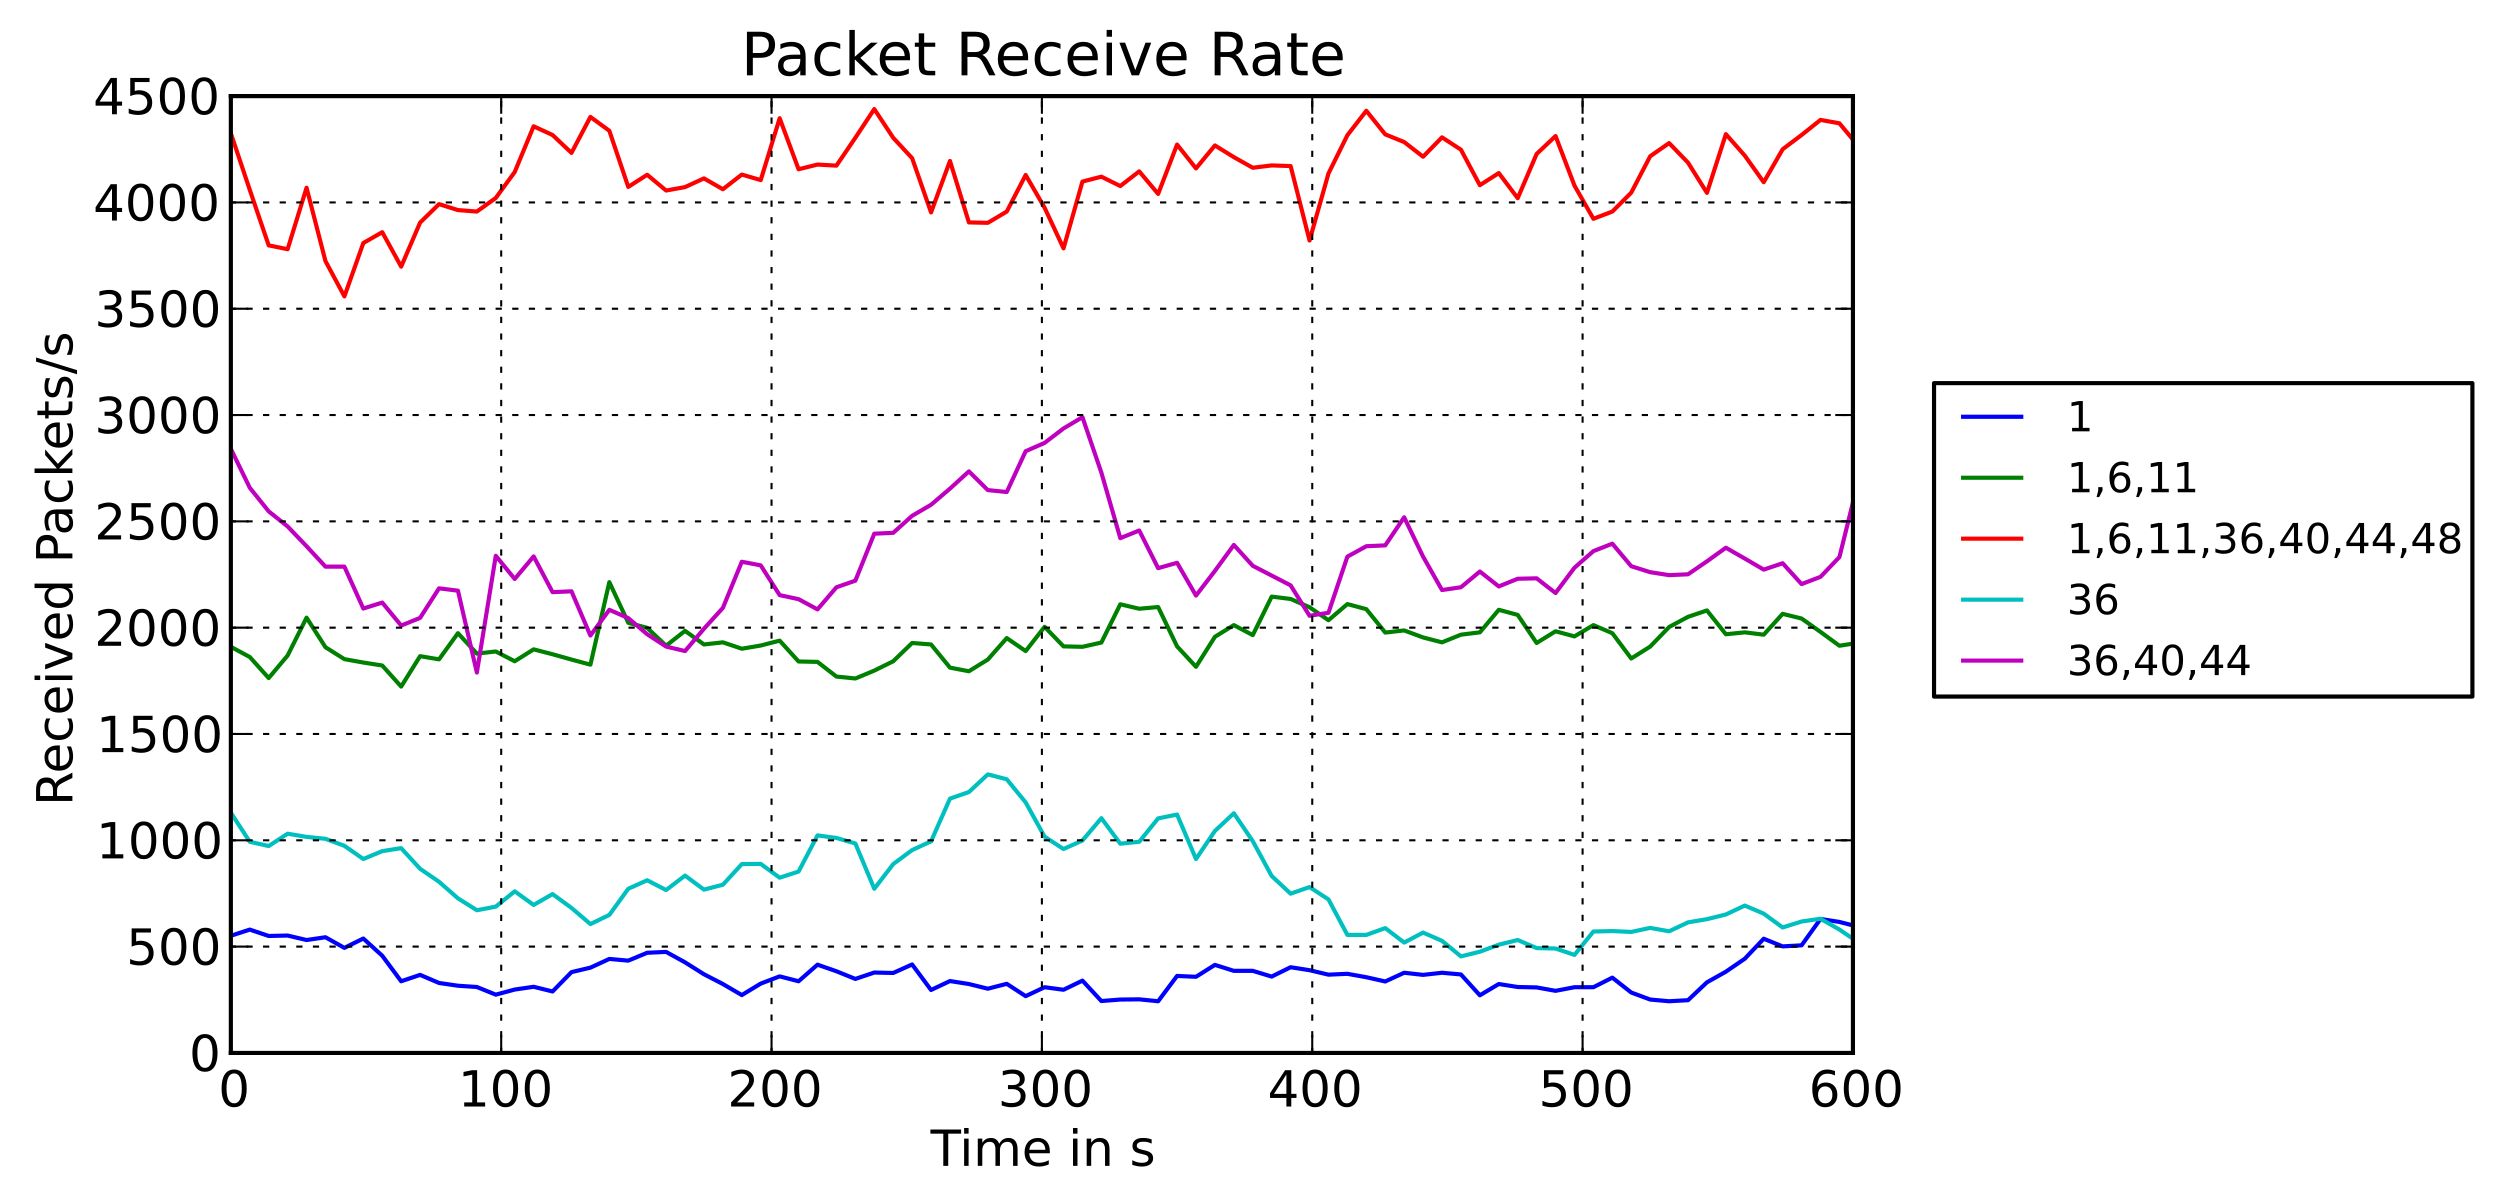 <?xml version="1.0" encoding="utf-8" standalone="no"?>
<!DOCTYPE svg PUBLIC "-//W3C//DTD SVG 1.1//EN"
  "http://www.w3.org/Graphics/SVG/1.1/DTD/svg11.dtd">
<!-- Created with matplotlib (http://matplotlib.sourceforge.net/) -->
<svg height="288pt" version="1.1" viewBox="0 0 602 288" width="602pt" xmlns="http://www.w3.org/2000/svg" xmlns:xlink="http://www.w3.org/1999/xlink">
 <defs>
  <style type="text/css">
*{stroke-linecap:square;stroke-linejoin:round;}
  </style>
 </defs>
 <g id="figure_1">
  <g id="patch_1">
   <path d="
M0 288.107
L602.554 288.107
L602.554 0
L0 0
z
" style="fill:#ffffff;"/>
  </g>
  <g id="axes_1">
   <g id="patch_2">
    <path d="
M55.588 253.542
L446.188 253.542
L446.188 23.142
L55.588 23.142
z
" style="fill:#ffffff;"/>
   </g>
   <g id="line2d_1">
    <path clip-path="url(#p8738e62512)" d="
M55.588 225.331
L60.145 223.846
L64.702 225.382
L69.259 225.279
L73.816 226.355
L78.373 225.689
L82.93 228.249
L87.487 225.996
L92.044 230.143
L96.601 236.287
L101.158 234.751
L105.715 236.697
L110.272 237.363
L114.829 237.67
L119.386 239.513
L123.943 238.284
L128.5 237.619
L133.057 238.745
L137.614 234.086
L142.171 233.011
L146.728 230.911
L151.285 231.321
L155.842 229.427
L160.399 229.222
L164.956 231.731
L169.513 234.598
L174.07 236.953
L178.627 239.615
L183.184 236.851
L187.741 235.11
L192.298 236.287
L196.855 232.294
L201.412 233.881
L205.969 235.724
L210.526 234.188
L215.083 234.291
L219.64 232.243
L224.197 238.387
L228.754 236.236
L233.311 236.953
L237.868 238.079
L242.425 236.902
L246.982 239.871
L251.539 237.721
L256.096 238.335
L260.653 236.134
L265.21 241.049
L269.767 240.691
L274.324 240.639
L278.881 241.1
L283.438 235.007
L287.995 235.212
L292.552 232.345
L297.109 233.779
L301.666 233.779
L306.223 235.161
L310.78 232.908
L315.337 233.625
L319.894 234.7
L324.451 234.495
L329.008 235.315
L333.565 236.339
L338.122 234.239
L342.679 234.751
L347.236 234.239
L351.793 234.649
L356.35 239.667
L360.907 236.953
L365.464 237.67
L370.021 237.772
L374.578 238.591
L379.135 237.721
L383.692 237.721
L388.249 235.417
L392.806 239.001
L397.363 240.691
L401.92 241.1
L406.477 240.844
L411.034 236.543
L415.591 233.983
L420.148 230.86
L424.705 226.047
L429.262 227.891
L433.819 227.635
L438.376 221.286
L442.933 222.003
L447.49 223.18
L452.047 222.105" style="fill:none;stroke:#0000ff;"/>
   </g>
   <g id="line2d_2">
    <path clip-path="url(#p8738e62512)" d="
M55.588 155.75
L60.145 158.207
L64.702 163.276
L69.259 157.849
L73.816 148.735
L78.373 155.852
L82.93 158.719
L87.487 159.539
L92.044 160.255
L96.601 165.324
L101.158 158.003
L105.715 158.771
L110.272 152.473
L114.829 157.388
L119.386 156.876
L123.943 159.231
L128.5 156.364
L133.057 157.542
L137.614 158.822
L142.171 160.051
L146.728 140.185
L151.285 149.964
L155.842 151.193
L160.399 155.494
L164.956 151.91
L169.513 155.187
L174.07 154.675
L178.627 156.211
L183.184 155.443
L187.741 154.265
L192.298 159.283
L196.855 159.385
L201.412 162.918
L205.969 163.379
L210.526 161.484
L215.083 159.231
L219.64 154.828
L224.197 155.187
L228.754 160.767
L233.311 161.638
L237.868 158.822
L242.425 153.651
L246.982 156.774
L251.539 150.937
L256.096 155.647
L260.653 155.75
L265.21 154.726
L269.767 145.51
L274.324 146.585
L278.881 146.175
L283.438 155.647
L287.995 160.563
L292.552 153.343
L297.109 150.527
L301.666 152.934
L306.223 143.667
L310.78 144.23
L315.337 146.227
L319.894 149.35
L324.451 145.459
L329.008 146.687
L333.565 152.319
L338.122 151.807
L342.679 153.497
L347.236 154.675
L351.793 152.831
L356.35 152.268
L360.907 146.841
L365.464 148.07
L370.021 154.828
L374.578 152.012
L379.135 153.241
L383.692 150.527
L388.249 152.473
L392.806 158.566
L397.363 155.699
L401.92 150.988
L406.477 148.531
L411.034 146.995
L415.591 152.729
L420.148 152.268
L424.705 152.831
L429.262 147.814
L433.819 148.94
L438.376 152.166
L442.933 155.494
L447.49 154.777
L452.047 150.886" style="fill:none;stroke:#008000;"/>
   </g>
   <g id="line2d_3">
    <path clip-path="url(#p8738e62512)" d="
M55.588 32.102
L60.145 45.721
L64.702 59.084
L69.259 60.006
L73.816 45.209
L78.373 62.873
L82.93 71.372
L87.487 58.521
L92.044 55.91
L96.601 64.204
L101.158 53.606
L105.715 49.151
L110.272 50.585
L114.829 50.943
L119.386 47.667
L123.943 41.42
L128.5 30.412
L133.057 32.511
L137.614 36.812
L142.171 28.159
L146.728 31.487
L151.285 45.004
L155.842 42.086
L160.399 45.875
L164.956 45.055
L169.513 42.956
L174.07 45.567
L178.627 42.035
L183.184 43.366
L187.741 28.467
L192.298 40.755
L196.855 39.628
L201.412 39.884
L205.969 33.177
L210.526 26.265
L215.083 33.177
L219.64 38.092
L224.197 51.148
L228.754 38.758
L233.311 53.555
L237.868 53.657
L242.425 50.943
L246.982 42.137
L251.539 50.022
L256.096 59.801
L260.653 43.724
L265.21 42.547
L269.767 44.799
L274.324 41.267
L278.881 46.694
L283.438 34.815
L287.995 40.55
L292.552 35.02
L297.109 37.836
L301.666 40.396
L306.223 39.833
L310.78 39.987
L315.337 57.907
L319.894 41.779
L324.451 32.563
L329.008 26.675
L333.565 32.358
L338.122 34.201
L342.679 37.734
L347.236 33.075
L351.793 36.044
L356.35 44.595
L360.907 41.676
L365.464 47.718
L370.021 37.068
L374.578 32.767
L379.135 44.697
L383.692 52.684
L388.249 50.943
L392.806 46.387
L397.363 37.631
L401.92 34.457
L406.477 39.167
L411.034 46.438
L415.591 32.307
L420.148 37.478
L424.705 43.878
L429.262 35.942
L433.819 32.511
L438.376 28.876
L442.933 29.695
L447.49 35.174
L452.047 47.462" style="fill:none;stroke:#ff0000;"/>
   </g>
   <g id="line2d_4">
    <path clip-path="url(#p8738e62512)" d="
M55.588 195.686
L60.145 202.7
L64.702 203.724
L69.259 200.755
L73.816 201.523
L78.373 201.983
L82.93 203.673
L87.487 206.847
L92.044 204.953
L96.601 204.236
L101.158 209.203
L105.715 212.326
L110.272 216.319
L114.829 219.187
L119.386 218.316
L123.943 214.63
L128.5 217.907
L133.057 215.295
L137.614 218.623
L142.171 222.515
L146.728 220.313
L151.285 214.015
L155.842 211.967
L160.399 214.323
L164.956 210.841
L169.513 214.22
L174.07 213.043
L178.627 208.076
L183.184 208.025
L187.741 211.353
L192.298 209.868
L196.855 201.164
L201.412 201.779
L205.969 203.11
L210.526 214.015
L215.083 208.076
L219.64 204.697
L224.197 202.598
L228.754 192.307
L233.311 190.719
L237.868 186.47
L242.425 187.647
L246.982 193.228
L251.539 201.471
L256.096 204.441
L260.653 202.393
L265.21 197.017
L269.767 203.161
L274.324 202.7
L278.881 197.068
L283.438 196.147
L287.995 206.847
L292.552 200.089
L297.109 195.839
L301.666 202.547
L306.223 210.943
L310.78 215.193
L315.337 213.606
L319.894 216.575
L324.451 225.126
L329.008 225.126
L333.565 223.487
L338.122 226.969
L342.679 224.563
L347.236 226.559
L351.793 230.297
L356.35 229.171
L360.907 227.481
L365.464 226.355
L370.021 228.3
L374.578 228.403
L379.135 229.939
L383.692 224.307
L388.249 224.204
L392.806 224.409
L397.363 223.436
L401.92 224.255
L406.477 222.105
L411.034 221.337
L415.591 220.211
L420.148 218.06
L424.705 220.006
L429.262 223.334
L433.819 221.9
L438.376 221.235
L442.933 223.846
L447.49 226.918
L452.047 224.204" style="fill:none;stroke:#00bfbf;"/>
   </g>
   <g id="line2d_5">
    <path clip-path="url(#p8738e62512)" d="
M55.588 108.083
L60.145 117.452
L64.702 123.135
L69.259 126.771
L73.816 131.532
L78.373 136.447
L82.93 136.447
L87.487 146.534
L92.044 145.1
L96.601 150.63
L101.158 148.787
L105.715 141.67
L110.272 142.233
L114.829 161.945
L119.386 133.836
L123.943 139.417
L128.5 133.99
L133.057 142.591
L137.614 142.387
L142.171 153.036
L146.728 146.841
L151.285 148.838
L155.842 152.729
L160.399 155.699
L164.956 156.774
L169.513 151.398
L174.07 146.38
L178.627 135.27
L183.184 136.14
L187.741 143.308
L192.298 144.281
L196.855 146.739
L201.412 141.414
L205.969 139.827
L210.526 128.511
L215.083 128.307
L219.64 124.211
L224.197 121.548
L228.754 117.657
L233.311 113.51
L237.868 118.015
L242.425 118.476
L246.982 108.646
L251.539 106.649
L256.096 103.167
L260.653 100.454
L265.21 113.817
L269.767 129.587
L274.324 127.743
L278.881 136.806
L283.438 135.526
L287.995 143.411
L292.552 137.471
L297.109 131.225
L301.666 136.243
L306.223 138.598
L310.78 140.953
L315.337 148.275
L319.894 147.558
L324.451 134.041
L329.008 131.532
L333.565 131.327
L338.122 124.569
L342.679 134.041
L347.236 142.079
L351.793 141.414
L356.35 137.625
L360.907 141.209
L365.464 139.366
L370.021 139.263
L374.578 142.796
L379.135 136.703
L383.692 132.71
L388.249 130.918
L392.806 136.345
L397.363 137.779
L401.92 138.495
L406.477 138.291
L411.034 135.167
L415.591 131.891
L420.148 134.502
L424.705 137.164
L429.262 135.628
L433.819 140.646
L438.376 138.905
L442.933 134.143
L447.49 115.763
L452.047 116.531" style="fill:none;stroke:#bf00bf;"/>
   </g>
   <g id="matplotlib.axis_1">
    <g id="xtick_1">
     <g id="line2d_6">
      <path clip-path="url(#p8738e62512)" d="
M55.588 253.542
L55.588 23.142" style="fill:none;stroke:#000000;stroke-dasharray:1,3;stroke-dashoffset:0.0;stroke-linecap:butt;stroke-width:0.5;"/>
     </g>
     <g id="line2d_7">
      <defs>
       <path d="
M0 0
L0 -4" id="m0012dd4eef" style="stroke:#000000;stroke-linecap:butt;stroke-width:0.5;"/>
      </defs>
      <g>
       <use style="stroke:#000000;stroke-linecap:butt;stroke-width:0.5;" x="55.588" xlink:href="#m0012dd4eef" y="253.542"/>
      </g>
     </g>
     <g id="line2d_8">
      <defs>
       <path d="
M0 0
L0 4" id="m476344969c" style="stroke:#000000;stroke-linecap:butt;stroke-width:0.5;"/>
      </defs>
      <g>
       <use style="stroke:#000000;stroke-linecap:butt;stroke-width:0.5;" x="55.588" xlink:href="#m476344969c" y="23.142"/>
      </g>
     </g>
     <g id="text_1">
      <!-- 0 -->
      <defs>
       <path d="
M31.781 66.406
Q24.172 66.406 20.328 58.906
Q16.5 51.422 16.5 36.375
Q16.5 21.391 20.328 13.891
Q24.172 6.391 31.781 6.391
Q39.453 6.391 43.281 13.891
Q47.125 21.391 47.125 36.375
Q47.125 51.422 43.281 58.906
Q39.453 66.406 31.781 66.406
M31.781 74.219
Q44.047 74.219 50.516 64.516
Q56.984 54.828 56.984 36.375
Q56.984 17.969 50.516 8.266
Q44.047 -1.422 31.781 -1.422
Q19.531 -1.422 13.062 8.266
Q6.594 17.969 6.594 36.375
Q6.594 54.828 13.062 64.516
Q19.531 74.219 31.781 74.219" id="DejaVuSans-30"/>
      </defs>
      <g transform="translate(52.565 266.448)scale(0.12 -0.12)">
       <use xlink:href="#DejaVuSans-30"/>
      </g>
     </g>
    </g>
    <g id="xtick_2">
     <g id="line2d_9">
      <path clip-path="url(#p8738e62512)" d="
M120.688 253.542
L120.688 23.142" style="fill:none;stroke:#000000;stroke-dasharray:1,3;stroke-dashoffset:0.0;stroke-linecap:butt;stroke-width:0.5;"/>
     </g>
     <g id="line2d_10">
      <g>
       <use style="stroke:#000000;stroke-linecap:butt;stroke-width:0.5;" x="120.688" xlink:href="#m0012dd4eef" y="253.542"/>
      </g>
     </g>
     <g id="line2d_11">
      <g>
       <use style="stroke:#000000;stroke-linecap:butt;stroke-width:0.5;" x="120.688" xlink:href="#m476344969c" y="23.142"/>
      </g>
     </g>
     <g id="text_2">
      <!-- 100 -->
      <defs>
       <path d="
M12.406 8.297
L28.516 8.297
L28.516 63.922
L10.984 60.406
L10.984 69.391
L28.422 72.906
L38.281 72.906
L38.281 8.297
L54.391 8.297
L54.391 0
L12.406 0
z
" id="DejaVuSans-31"/>
      </defs>
      <g transform="translate(110.293 266.448)scale(0.12 -0.12)">
       <use xlink:href="#DejaVuSans-31"/>
       <use x="63.623" xlink:href="#DejaVuSans-30"/>
       <use x="127.246" xlink:href="#DejaVuSans-30"/>
      </g>
     </g>
    </g>
    <g id="xtick_3">
     <g id="line2d_12">
      <path clip-path="url(#p8738e62512)" d="
M185.788 253.542
L185.788 23.142" style="fill:none;stroke:#000000;stroke-dasharray:1,3;stroke-dashoffset:0.0;stroke-linecap:butt;stroke-width:0.5;"/>
     </g>
     <g id="line2d_13">
      <g>
       <use style="stroke:#000000;stroke-linecap:butt;stroke-width:0.5;" x="185.788" xlink:href="#m0012dd4eef" y="253.542"/>
      </g>
     </g>
     <g id="line2d_14">
      <g>
       <use style="stroke:#000000;stroke-linecap:butt;stroke-width:0.5;" x="185.788" xlink:href="#m476344969c" y="23.142"/>
      </g>
     </g>
     <g id="text_3">
      <!-- 200 -->
      <defs>
       <path d="
M19.188 8.297
L53.609 8.297
L53.609 0
L7.328 0
L7.328 8.297
Q12.938 14.109 22.625 23.891
Q32.328 33.688 34.812 36.531
Q39.547 41.844 41.422 45.531
Q43.312 49.219 43.312 52.781
Q43.312 58.594 39.234 62.25
Q35.156 65.922 28.609 65.922
Q23.969 65.922 18.812 64.312
Q13.672 62.703 7.812 59.422
L7.812 69.391
Q13.766 71.781 18.938 73
Q24.125 74.219 28.422 74.219
Q39.75 74.219 46.484 68.547
Q53.219 62.891 53.219 53.422
Q53.219 48.922 51.531 44.891
Q49.859 40.875 45.406 35.406
Q44.188 33.984 37.641 27.219
Q31.109 20.453 19.188 8.297" id="DejaVuSans-32"/>
      </defs>
      <g transform="translate(175.174 266.448)scale(0.12 -0.12)">
       <use xlink:href="#DejaVuSans-32"/>
       <use x="63.623" xlink:href="#DejaVuSans-30"/>
       <use x="127.246" xlink:href="#DejaVuSans-30"/>
      </g>
     </g>
    </g>
    <g id="xtick_4">
     <g id="line2d_15">
      <path clip-path="url(#p8738e62512)" d="
M250.888 253.542
L250.888 23.142" style="fill:none;stroke:#000000;stroke-dasharray:1,3;stroke-dashoffset:0.0;stroke-linecap:butt;stroke-width:0.5;"/>
     </g>
     <g id="line2d_16">
      <g>
       <use style="stroke:#000000;stroke-linecap:butt;stroke-width:0.5;" x="250.888" xlink:href="#m0012dd4eef" y="253.542"/>
      </g>
     </g>
     <g id="line2d_17">
      <g>
       <use style="stroke:#000000;stroke-linecap:butt;stroke-width:0.5;" x="250.888" xlink:href="#m476344969c" y="23.142"/>
      </g>
     </g>
     <g id="text_4">
      <!-- 300 -->
      <defs>
       <path d="
M40.578 39.312
Q47.656 37.797 51.625 33
Q55.609 28.219 55.609 21.188
Q55.609 10.406 48.188 4.484
Q40.766 -1.422 27.094 -1.422
Q22.516 -1.422 17.656 -0.516
Q12.797 0.391 7.625 2.203
L7.625 11.719
Q11.719 9.328 16.594 8.109
Q21.484 6.891 26.812 6.891
Q36.078 6.891 40.938 10.547
Q45.797 14.203 45.797 21.188
Q45.797 27.641 41.281 31.266
Q36.766 34.906 28.719 34.906
L20.219 34.906
L20.219 43.016
L29.109 43.016
Q36.375 43.016 40.234 45.922
Q44.094 48.828 44.094 54.297
Q44.094 59.906 40.109 62.906
Q36.141 65.922 28.719 65.922
Q24.656 65.922 20.016 65.031
Q15.375 64.156 9.812 62.312
L9.812 71.094
Q15.438 72.656 20.344 73.438
Q25.25 74.219 29.594 74.219
Q40.828 74.219 47.359 69.109
Q53.906 64.016 53.906 55.328
Q53.906 49.266 50.438 45.094
Q46.969 40.922 40.578 39.312" id="DejaVuSans-33"/>
      </defs>
      <g transform="translate(240.292 266.448)scale(0.12 -0.12)">
       <use xlink:href="#DejaVuSans-33"/>
       <use x="63.623" xlink:href="#DejaVuSans-30"/>
       <use x="127.246" xlink:href="#DejaVuSans-30"/>
      </g>
     </g>
    </g>
    <g id="xtick_5">
     <g id="line2d_18">
      <path clip-path="url(#p8738e62512)" d="
M315.988 253.542
L315.988 23.142" style="fill:none;stroke:#000000;stroke-dasharray:1,3;stroke-dashoffset:0.0;stroke-linecap:butt;stroke-width:0.5;"/>
     </g>
     <g id="line2d_19">
      <g>
       <use style="stroke:#000000;stroke-linecap:butt;stroke-width:0.5;" x="315.988" xlink:href="#m0012dd4eef" y="253.542"/>
      </g>
     </g>
     <g id="line2d_20">
      <g>
       <use style="stroke:#000000;stroke-linecap:butt;stroke-width:0.5;" x="315.988" xlink:href="#m476344969c" y="23.142"/>
      </g>
     </g>
     <g id="text_5">
      <!-- 400 -->
      <defs>
       <path d="
M37.797 64.312
L12.891 25.391
L37.797 25.391
z

M35.203 72.906
L47.609 72.906
L47.609 25.391
L58.016 25.391
L58.016 17.188
L47.609 17.188
L47.609 0
L37.797 0
L37.797 17.188
L4.891 17.188
L4.891 26.703
z
" id="DejaVuSans-34"/>
      </defs>
      <g transform="translate(305.228 266.448)scale(0.12 -0.12)">
       <use xlink:href="#DejaVuSans-34"/>
       <use x="63.623" xlink:href="#DejaVuSans-30"/>
       <use x="127.246" xlink:href="#DejaVuSans-30"/>
      </g>
     </g>
    </g>
    <g id="xtick_6">
     <g id="line2d_21">
      <path clip-path="url(#p8738e62512)" d="
M381.088 253.542
L381.088 23.142" style="fill:none;stroke:#000000;stroke-dasharray:1,3;stroke-dashoffset:0.0;stroke-linecap:butt;stroke-width:0.5;"/>
     </g>
     <g id="line2d_22">
      <g>
       <use style="stroke:#000000;stroke-linecap:butt;stroke-width:0.5;" x="381.088" xlink:href="#m0012dd4eef" y="253.542"/>
      </g>
     </g>
     <g id="line2d_23">
      <g>
       <use style="stroke:#000000;stroke-linecap:butt;stroke-width:0.5;" x="381.088" xlink:href="#m476344969c" y="23.142"/>
      </g>
     </g>
     <g id="text_6">
      <!-- 500 -->
      <defs>
       <path d="
M10.797 72.906
L49.516 72.906
L49.516 64.594
L19.828 64.594
L19.828 46.734
Q21.969 47.469 24.109 47.828
Q26.266 48.188 28.422 48.188
Q40.625 48.188 47.75 41.5
Q54.891 34.812 54.891 23.391
Q54.891 11.625 47.562 5.094
Q40.234 -1.422 26.906 -1.422
Q22.312 -1.422 17.547 -0.641
Q12.797 0.141 7.719 1.703
L7.719 11.625
Q12.109 9.234 16.797 8.062
Q21.484 6.891 26.703 6.891
Q35.156 6.891 40.078 11.328
Q45.016 15.766 45.016 23.391
Q45.016 31 40.078 35.438
Q35.156 39.891 26.703 39.891
Q22.75 39.891 18.812 39.016
Q14.891 38.141 10.797 36.281
z
" id="DejaVuSans-35"/>
      </defs>
      <g transform="translate(370.497 266.448)scale(0.12 -0.12)">
       <use xlink:href="#DejaVuSans-35"/>
       <use x="63.623" xlink:href="#DejaVuSans-30"/>
       <use x="127.246" xlink:href="#DejaVuSans-30"/>
      </g>
     </g>
    </g>
    <g id="xtick_7">
     <g id="line2d_24">
      <path clip-path="url(#p8738e62512)" d="
M446.188 253.542
L446.188 23.142" style="fill:none;stroke:#000000;stroke-dasharray:1,3;stroke-dashoffset:0.0;stroke-linecap:butt;stroke-width:0.5;"/>
     </g>
     <g id="line2d_25">
      <g>
       <use style="stroke:#000000;stroke-linecap:butt;stroke-width:0.5;" x="446.188" xlink:href="#m0012dd4eef" y="253.542"/>
      </g>
     </g>
     <g id="line2d_26">
      <g>
       <use style="stroke:#000000;stroke-linecap:butt;stroke-width:0.5;" x="446.188" xlink:href="#m476344969c" y="23.142"/>
      </g>
     </g>
     <g id="text_7">
      <!-- 600 -->
      <defs>
       <path d="
M33.016 40.375
Q26.375 40.375 22.484 35.828
Q18.609 31.297 18.609 23.391
Q18.609 15.531 22.484 10.953
Q26.375 6.391 33.016 6.391
Q39.656 6.391 43.531 10.953
Q47.406 15.531 47.406 23.391
Q47.406 31.297 43.531 35.828
Q39.656 40.375 33.016 40.375
M52.594 71.297
L52.594 62.312
Q48.875 64.062 45.094 64.984
Q41.312 65.922 37.594 65.922
Q27.828 65.922 22.672 59.328
Q17.531 52.734 16.797 39.406
Q19.672 43.656 24.016 45.922
Q28.375 48.188 33.594 48.188
Q44.578 48.188 50.953 41.516
Q57.328 34.859 57.328 23.391
Q57.328 12.156 50.688 5.359
Q44.047 -1.422 33.016 -1.422
Q20.359 -1.422 13.672 8.266
Q6.984 17.969 6.984 36.375
Q6.984 53.656 15.188 63.938
Q23.391 74.219 37.203 74.219
Q40.922 74.219 44.703 73.484
Q48.484 72.75 52.594 71.297" id="DejaVuSans-36"/>
      </defs>
      <g transform="translate(435.553 266.448)scale(0.12 -0.12)">
       <use xlink:href="#DejaVuSans-36"/>
       <use x="63.623" xlink:href="#DejaVuSans-30"/>
       <use x="127.246" xlink:href="#DejaVuSans-30"/>
      </g>
     </g>
    </g>
    <g id="text_8">
     <!-- Time in s -->
     <defs>
      <path d="
M52 44.188
Q55.375 50.25 60.062 53.125
Q64.75 56 71.094 56
Q79.641 56 84.281 50.016
Q88.922 44.047 88.922 33.016
L88.922 0
L79.891 0
L79.891 32.719
Q79.891 40.578 77.094 44.375
Q74.312 48.188 68.609 48.188
Q61.625 48.188 57.562 43.547
Q53.516 38.922 53.516 30.906
L53.516 0
L44.484 0
L44.484 32.719
Q44.484 40.625 41.703 44.406
Q38.922 48.188 33.109 48.188
Q26.219 48.188 22.156 43.531
Q18.109 38.875 18.109 30.906
L18.109 0
L9.078 0
L9.078 54.688
L18.109 54.688
L18.109 46.188
Q21.188 51.219 25.484 53.609
Q29.781 56 35.688 56
Q41.656 56 45.828 52.969
Q50 49.953 52 44.188" id="DejaVuSans-6d"/>
      <path d="
M54.891 33.016
L54.891 0
L45.906 0
L45.906 32.719
Q45.906 40.484 42.875 44.328
Q39.844 48.188 33.797 48.188
Q26.516 48.188 22.312 43.547
Q18.109 38.922 18.109 30.906
L18.109 0
L9.078 0
L9.078 54.688
L18.109 54.688
L18.109 46.188
Q21.344 51.125 25.703 53.562
Q30.078 56 35.797 56
Q45.219 56 50.047 50.172
Q54.891 44.344 54.891 33.016" id="DejaVuSans-6e"/>
      <path id="DejaVuSans-20"/>
      <path d="
M9.422 54.688
L18.406 54.688
L18.406 0
L9.422 0
z

M9.422 75.984
L18.406 75.984
L18.406 64.594
L9.422 64.594
z
" id="DejaVuSans-69"/>
      <path d="
M56.203 29.594
L56.203 25.203
L14.891 25.203
Q15.484 15.922 20.484 11.062
Q25.484 6.203 34.422 6.203
Q39.594 6.203 44.453 7.469
Q49.312 8.734 54.109 11.281
L54.109 2.781
Q49.266 0.734 44.188 -0.344
Q39.109 -1.422 33.891 -1.422
Q20.797 -1.422 13.156 6.188
Q5.516 13.812 5.516 26.812
Q5.516 40.234 12.766 48.109
Q20.016 56 32.328 56
Q43.359 56 49.781 48.891
Q56.203 41.797 56.203 29.594
M47.219 32.234
Q47.125 39.594 43.094 43.984
Q39.062 48.391 32.422 48.391
Q24.906 48.391 20.391 44.141
Q15.875 39.891 15.188 32.172
z
" id="DejaVuSans-65"/>
      <path d="
M44.281 53.078
L44.281 44.578
Q40.484 46.531 36.375 47.5
Q32.281 48.484 27.875 48.484
Q21.188 48.484 17.844 46.438
Q14.5 44.391 14.5 40.281
Q14.5 37.156 16.891 35.375
Q19.281 33.594 26.516 31.984
L29.594 31.297
Q39.156 29.25 43.188 25.516
Q47.219 21.781 47.219 15.094
Q47.219 7.469 41.188 3.016
Q35.156 -1.422 24.609 -1.422
Q20.219 -1.422 15.453 -0.562
Q10.688 0.297 5.422 2
L5.422 11.281
Q10.406 8.688 15.234 7.391
Q20.062 6.109 24.812 6.109
Q31.156 6.109 34.562 8.281
Q37.984 10.453 37.984 14.406
Q37.984 18.062 35.516 20.016
Q33.062 21.969 24.703 23.781
L21.578 24.516
Q13.234 26.266 9.516 29.906
Q5.812 33.547 5.812 39.891
Q5.812 47.609 11.281 51.797
Q16.75 56 26.812 56
Q31.781 56 36.172 55.266
Q40.578 54.547 44.281 53.078" id="DejaVuSans-73"/>
      <path d="
M-0.297 72.906
L61.375 72.906
L61.375 64.594
L35.5 64.594
L35.5 0
L25.594 0
L25.594 64.594
L-0.297 64.594
z
" id="DejaVuSans-54"/>
     </defs>
     <g transform="translate(224.074 280.737)scale(0.12 -0.12)">
      <use xlink:href="#DejaVuSans-54"/>
      <use x="57.959" xlink:href="#DejaVuSans-69"/>
      <use x="85.742" xlink:href="#DejaVuSans-6d"/>
      <use x="183.154" xlink:href="#DejaVuSans-65"/>
      <use x="244.678" xlink:href="#DejaVuSans-20"/>
      <use x="276.465" xlink:href="#DejaVuSans-69"/>
      <use x="304.248" xlink:href="#DejaVuSans-6e"/>
      <use x="367.627" xlink:href="#DejaVuSans-20"/>
      <use x="399.414" xlink:href="#DejaVuSans-73"/>
     </g>
    </g>
   </g>
   <g id="matplotlib.axis_2">
    <g id="ytick_1">
     <g id="line2d_27">
      <path clip-path="url(#p8738e62512)" d="
M55.588 253.542
L446.188 253.542" style="fill:none;stroke:#000000;stroke-dasharray:1,3;stroke-dashoffset:0.0;stroke-linecap:butt;stroke-width:0.5;"/>
     </g>
     <g id="line2d_28">
      <defs>
       <path d="
M0 0
L4 0" id="me8a85f7bf6" style="stroke:#000000;stroke-linecap:butt;stroke-width:0.5;"/>
      </defs>
      <g>
       <use style="stroke:#000000;stroke-linecap:butt;stroke-width:0.5;" x="55.588" xlink:href="#me8a85f7bf6" y="253.542"/>
      </g>
     </g>
     <g id="line2d_29">
      <defs>
       <path d="
M0 0
L-4 0" id="m1a32005dea" style="stroke:#000000;stroke-linecap:butt;stroke-width:0.5;"/>
      </defs>
      <g>
       <use style="stroke:#000000;stroke-linecap:butt;stroke-width:0.5;" x="446.188" xlink:href="#m1a32005dea" y="253.542"/>
      </g>
     </g>
     <g id="text_9">
      <!-- 0 -->
      <g transform="translate(45.541 257.91)scale(0.12 -0.12)">
       <use xlink:href="#DejaVuSans-30"/>
      </g>
     </g>
    </g>
    <g id="ytick_2">
     <g id="line2d_30">
      <path clip-path="url(#p8738e62512)" d="
M55.588 227.942
L446.188 227.942" style="fill:none;stroke:#000000;stroke-dasharray:1,3;stroke-dashoffset:0.0;stroke-linecap:butt;stroke-width:0.5;"/>
     </g>
     <g id="line2d_31">
      <g>
       <use style="stroke:#000000;stroke-linecap:butt;stroke-width:0.5;" x="55.588" xlink:href="#me8a85f7bf6" y="227.942"/>
      </g>
     </g>
     <g id="line2d_32">
      <g>
       <use style="stroke:#000000;stroke-linecap:butt;stroke-width:0.5;" x="446.188" xlink:href="#m1a32005dea" y="227.942"/>
      </g>
     </g>
     <g id="text_10">
      <!-- 500 -->
      <g transform="translate(30.406 232.31)scale(0.12 -0.12)">
       <use xlink:href="#DejaVuSans-35"/>
       <use x="63.623" xlink:href="#DejaVuSans-30"/>
       <use x="127.246" xlink:href="#DejaVuSans-30"/>
      </g>
     </g>
    </g>
    <g id="ytick_3">
     <g id="line2d_33">
      <path clip-path="url(#p8738e62512)" d="
M55.588 202.342
L446.188 202.342" style="fill:none;stroke:#000000;stroke-dasharray:1,3;stroke-dashoffset:0.0;stroke-linecap:butt;stroke-width:0.5;"/>
     </g>
     <g id="line2d_34">
      <g>
       <use style="stroke:#000000;stroke-linecap:butt;stroke-width:0.5;" x="55.588" xlink:href="#me8a85f7bf6" y="202.342"/>
      </g>
     </g>
     <g id="line2d_35">
      <g>
       <use style="stroke:#000000;stroke-linecap:butt;stroke-width:0.5;" x="446.188" xlink:href="#m1a32005dea" y="202.342"/>
      </g>
     </g>
     <g id="text_11">
      <!-- 1000 -->
      <g transform="translate(23.163 206.71)scale(0.12 -0.12)">
       <use xlink:href="#DejaVuSans-31"/>
       <use x="63.623" xlink:href="#DejaVuSans-30"/>
       <use x="127.246" xlink:href="#DejaVuSans-30"/>
       <use x="190.869" xlink:href="#DejaVuSans-30"/>
      </g>
     </g>
    </g>
    <g id="ytick_4">
     <g id="line2d_36">
      <path clip-path="url(#p8738e62512)" d="
M55.588 176.742
L446.188 176.742" style="fill:none;stroke:#000000;stroke-dasharray:1,3;stroke-dashoffset:0.0;stroke-linecap:butt;stroke-width:0.5;"/>
     </g>
     <g id="line2d_37">
      <g>
       <use style="stroke:#000000;stroke-linecap:butt;stroke-width:0.5;" x="55.588" xlink:href="#me8a85f7bf6" y="176.742"/>
      </g>
     </g>
     <g id="line2d_38">
      <g>
       <use style="stroke:#000000;stroke-linecap:butt;stroke-width:0.5;" x="446.188" xlink:href="#m1a32005dea" y="176.742"/>
      </g>
     </g>
     <g id="text_12">
      <!-- 1500 -->
      <g transform="translate(23.163 181.11)scale(0.12 -0.12)">
       <use xlink:href="#DejaVuSans-31"/>
       <use x="63.623" xlink:href="#DejaVuSans-35"/>
       <use x="127.246" xlink:href="#DejaVuSans-30"/>
       <use x="190.869" xlink:href="#DejaVuSans-30"/>
      </g>
     </g>
    </g>
    <g id="ytick_5">
     <g id="line2d_39">
      <path clip-path="url(#p8738e62512)" d="
M55.588 151.142
L446.188 151.142" style="fill:none;stroke:#000000;stroke-dasharray:1,3;stroke-dashoffset:0.0;stroke-linecap:butt;stroke-width:0.5;"/>
     </g>
     <g id="line2d_40">
      <g>
       <use style="stroke:#000000;stroke-linecap:butt;stroke-width:0.5;" x="55.588" xlink:href="#me8a85f7bf6" y="151.142"/>
      </g>
     </g>
     <g id="line2d_41">
      <g>
       <use style="stroke:#000000;stroke-linecap:butt;stroke-width:0.5;" x="446.188" xlink:href="#m1a32005dea" y="151.142"/>
      </g>
     </g>
     <g id="text_13">
      <!-- 2000 -->
      <g transform="translate(22.724 155.51)scale(0.12 -0.12)">
       <use xlink:href="#DejaVuSans-32"/>
       <use x="63.623" xlink:href="#DejaVuSans-30"/>
       <use x="127.246" xlink:href="#DejaVuSans-30"/>
       <use x="190.869" xlink:href="#DejaVuSans-30"/>
      </g>
     </g>
    </g>
    <g id="ytick_6">
     <g id="line2d_42">
      <path clip-path="url(#p8738e62512)" d="
M55.588 125.542
L446.188 125.542" style="fill:none;stroke:#000000;stroke-dasharray:1,3;stroke-dashoffset:0.0;stroke-linecap:butt;stroke-width:0.5;"/>
     </g>
     <g id="line2d_43">
      <g>
       <use style="stroke:#000000;stroke-linecap:butt;stroke-width:0.5;" x="55.588" xlink:href="#me8a85f7bf6" y="125.542"/>
      </g>
     </g>
     <g id="line2d_44">
      <g>
       <use style="stroke:#000000;stroke-linecap:butt;stroke-width:0.5;" x="446.188" xlink:href="#m1a32005dea" y="125.542"/>
      </g>
     </g>
     <g id="text_14">
      <!-- 2500 -->
      <g transform="translate(22.724 129.91)scale(0.12 -0.12)">
       <use xlink:href="#DejaVuSans-32"/>
       <use x="63.623" xlink:href="#DejaVuSans-35"/>
       <use x="127.246" xlink:href="#DejaVuSans-30"/>
       <use x="190.869" xlink:href="#DejaVuSans-30"/>
      </g>
     </g>
    </g>
    <g id="ytick_7">
     <g id="line2d_45">
      <path clip-path="url(#p8738e62512)" d="
M55.588 99.942
L446.188 99.942" style="fill:none;stroke:#000000;stroke-dasharray:1,3;stroke-dashoffset:0.0;stroke-linecap:butt;stroke-width:0.5;"/>
     </g>
     <g id="line2d_46">
      <g>
       <use style="stroke:#000000;stroke-linecap:butt;stroke-width:0.5;" x="55.588" xlink:href="#me8a85f7bf6" y="99.942"/>
      </g>
     </g>
     <g id="line2d_47">
      <g>
       <use style="stroke:#000000;stroke-linecap:butt;stroke-width:0.5;" x="446.188" xlink:href="#m1a32005dea" y="99.942"/>
      </g>
     </g>
     <g id="text_15">
      <!-- 3000 -->
      <g transform="translate(22.76 104.31)scale(0.12 -0.12)">
       <use xlink:href="#DejaVuSans-33"/>
       <use x="63.623" xlink:href="#DejaVuSans-30"/>
       <use x="127.246" xlink:href="#DejaVuSans-30"/>
       <use x="190.869" xlink:href="#DejaVuSans-30"/>
      </g>
     </g>
    </g>
    <g id="ytick_8">
     <g id="line2d_48">
      <path clip-path="url(#p8738e62512)" d="
M55.588 74.342
L446.188 74.342" style="fill:none;stroke:#000000;stroke-dasharray:1,3;stroke-dashoffset:0.0;stroke-linecap:butt;stroke-width:0.5;"/>
     </g>
     <g id="line2d_49">
      <g>
       <use style="stroke:#000000;stroke-linecap:butt;stroke-width:0.5;" x="55.588" xlink:href="#me8a85f7bf6" y="74.342"/>
      </g>
     </g>
     <g id="line2d_50">
      <g>
       <use style="stroke:#000000;stroke-linecap:butt;stroke-width:0.5;" x="446.188" xlink:href="#m1a32005dea" y="74.342"/>
      </g>
     </g>
     <g id="text_16">
      <!-- 3500 -->
      <g transform="translate(22.76 78.71)scale(0.12 -0.12)">
       <use xlink:href="#DejaVuSans-33"/>
       <use x="63.623" xlink:href="#DejaVuSans-35"/>
       <use x="127.246" xlink:href="#DejaVuSans-30"/>
       <use x="190.869" xlink:href="#DejaVuSans-30"/>
      </g>
     </g>
    </g>
    <g id="ytick_9">
     <g id="line2d_51">
      <path clip-path="url(#p8738e62512)" d="
M55.588 48.742
L446.188 48.742" style="fill:none;stroke:#000000;stroke-dasharray:1,3;stroke-dashoffset:0.0;stroke-linecap:butt;stroke-width:0.5;"/>
     </g>
     <g id="line2d_52">
      <g>
       <use style="stroke:#000000;stroke-linecap:butt;stroke-width:0.5;" x="55.588" xlink:href="#me8a85f7bf6" y="48.742"/>
      </g>
     </g>
     <g id="line2d_53">
      <g>
       <use style="stroke:#000000;stroke-linecap:butt;stroke-width:0.5;" x="446.188" xlink:href="#m1a32005dea" y="48.742"/>
      </g>
     </g>
     <g id="text_17">
      <!-- 4000 -->
      <g transform="translate(22.432 53.11)scale(0.12 -0.12)">
       <use xlink:href="#DejaVuSans-34"/>
       <use x="63.623" xlink:href="#DejaVuSans-30"/>
       <use x="127.246" xlink:href="#DejaVuSans-30"/>
       <use x="190.869" xlink:href="#DejaVuSans-30"/>
      </g>
     </g>
    </g>
    <g id="ytick_10">
     <g id="line2d_54">
      <path clip-path="url(#p8738e62512)" d="
M55.588 23.142
L446.188 23.142" style="fill:none;stroke:#000000;stroke-dasharray:1,3;stroke-dashoffset:0.0;stroke-linecap:butt;stroke-width:0.5;"/>
     </g>
     <g id="line2d_55">
      <g>
       <use style="stroke:#000000;stroke-linecap:butt;stroke-width:0.5;" x="55.588" xlink:href="#me8a85f7bf6" y="23.142"/>
      </g>
     </g>
     <g id="line2d_56">
      <g>
       <use style="stroke:#000000;stroke-linecap:butt;stroke-width:0.5;" x="446.188" xlink:href="#m1a32005dea" y="23.142"/>
      </g>
     </g>
     <g id="text_18">
      <!-- 4500 -->
      <g transform="translate(22.432 27.51)scale(0.12 -0.12)">
       <use xlink:href="#DejaVuSans-34"/>
       <use x="63.623" xlink:href="#DejaVuSans-35"/>
       <use x="127.246" xlink:href="#DejaVuSans-30"/>
       <use x="190.869" xlink:href="#DejaVuSans-30"/>
      </g>
     </g>
    </g>
    <g id="text_19">
     <!-- Received Packets/s -->
     <defs>
      <path d="
M19.672 64.797
L19.672 37.406
L32.078 37.406
Q38.969 37.406 42.719 40.969
Q46.484 44.531 46.484 51.125
Q46.484 57.672 42.719 61.234
Q38.969 64.797 32.078 64.797
z

M9.812 72.906
L32.078 72.906
Q44.344 72.906 50.609 67.359
Q56.891 61.812 56.891 51.125
Q56.891 40.328 50.609 34.812
Q44.344 29.297 32.078 29.297
L19.672 29.297
L19.672 0
L9.812 0
z
" id="DejaVuSans-50"/>
      <path d="
M25.391 72.906
L33.688 72.906
L8.297 -9.281
L0 -9.281
z
" id="DejaVuSans-2f"/>
      <path d="
M9.078 75.984
L18.109 75.984
L18.109 31.109
L44.922 54.688
L56.391 54.688
L27.391 29.109
L57.625 0
L45.906 0
L18.109 26.703
L18.109 0
L9.078 0
z
" id="DejaVuSans-6b"/>
      <path d="
M18.312 70.219
L18.312 54.688
L36.812 54.688
L36.812 47.703
L18.312 47.703
L18.312 18.016
Q18.312 11.328 20.141 9.422
Q21.969 7.516 27.594 7.516
L36.812 7.516
L36.812 0
L27.594 0
Q17.188 0 13.234 3.875
Q9.281 7.766 9.281 18.016
L9.281 47.703
L2.688 47.703
L2.688 54.688
L9.281 54.688
L9.281 70.219
z
" id="DejaVuSans-74"/>
      <path d="
M44.391 34.188
Q47.562 33.109 50.562 29.594
Q53.562 26.078 56.594 19.922
L66.609 0
L56 0
L46.688 18.703
Q43.062 26.031 39.672 28.422
Q36.281 30.812 30.422 30.812
L19.672 30.812
L19.672 0
L9.812 0
L9.812 72.906
L32.078 72.906
Q44.578 72.906 50.734 67.672
Q56.891 62.453 56.891 51.906
Q56.891 45.016 53.688 40.469
Q50.484 35.938 44.391 34.188
M19.672 64.797
L19.672 38.922
L32.078 38.922
Q39.203 38.922 42.844 42.219
Q46.484 45.516 46.484 51.906
Q46.484 58.297 42.844 61.547
Q39.203 64.797 32.078 64.797
z
" id="DejaVuSans-52"/>
      <path d="
M45.406 46.391
L45.406 75.984
L54.391 75.984
L54.391 0
L45.406 0
L45.406 8.203
Q42.578 3.328 38.25 0.953
Q33.938 -1.422 27.875 -1.422
Q17.969 -1.422 11.734 6.484
Q5.516 14.406 5.516 27.297
Q5.516 40.188 11.734 48.094
Q17.969 56 27.875 56
Q33.938 56 38.25 53.625
Q42.578 51.266 45.406 46.391
M14.797 27.297
Q14.797 17.391 18.875 11.75
Q22.953 6.109 30.078 6.109
Q37.203 6.109 41.297 11.75
Q45.406 17.391 45.406 27.297
Q45.406 37.203 41.297 42.844
Q37.203 48.484 30.078 48.484
Q22.953 48.484 18.875 42.844
Q14.797 37.203 14.797 27.297" id="DejaVuSans-64"/>
      <path d="
M2.984 54.688
L12.5 54.688
L29.594 8.797
L46.688 54.688
L56.203 54.688
L35.688 0
L23.484 0
z
" id="DejaVuSans-76"/>
      <path d="
M48.781 52.594
L48.781 44.188
Q44.969 46.297 41.141 47.344
Q37.312 48.391 33.406 48.391
Q24.656 48.391 19.812 42.844
Q14.984 37.312 14.984 27.297
Q14.984 17.281 19.812 11.734
Q24.656 6.203 33.406 6.203
Q37.312 6.203 41.141 7.25
Q44.969 8.297 48.781 10.406
L48.781 2.094
Q45.016 0.344 40.984 -0.531
Q36.969 -1.422 32.422 -1.422
Q20.062 -1.422 12.781 6.344
Q5.516 14.109 5.516 27.297
Q5.516 40.672 12.859 48.328
Q20.219 56 33.016 56
Q37.156 56 41.109 55.141
Q45.062 54.297 48.781 52.594" id="DejaVuSans-63"/>
      <path d="
M34.281 27.484
Q23.391 27.484 19.188 25
Q14.984 22.516 14.984 16.5
Q14.984 11.719 18.141 8.906
Q21.297 6.109 26.703 6.109
Q34.188 6.109 38.703 11.406
Q43.219 16.703 43.219 25.484
L43.219 27.484
z

M52.203 31.203
L52.203 0
L43.219 0
L43.219 8.297
Q40.141 3.328 35.547 0.953
Q30.953 -1.422 24.312 -1.422
Q15.922 -1.422 10.953 3.297
Q6 8.016 6 15.922
Q6 25.141 12.172 29.828
Q18.359 34.516 30.609 34.516
L43.219 34.516
L43.219 35.406
Q43.219 41.609 39.141 45
Q35.062 48.391 27.688 48.391
Q23 48.391 18.547 47.266
Q14.109 46.141 10.016 43.891
L10.016 52.203
Q14.938 54.109 19.578 55.047
Q24.219 56 28.609 56
Q40.484 56 46.344 49.844
Q52.203 43.703 52.203 31.203" id="DejaVuSans-61"/>
     </defs>
     <g transform="translate(17.432 194.041)rotate(-90.0)scale(0.12 -0.12)">
      <use xlink:href="#DejaVuSans-52"/>
      <use x="64.982" xlink:href="#DejaVuSans-65"/>
      <use x="126.506" xlink:href="#DejaVuSans-63"/>
      <use x="181.486" xlink:href="#DejaVuSans-65"/>
      <use x="243.01" xlink:href="#DejaVuSans-69"/>
      <use x="270.793" xlink:href="#DejaVuSans-76"/>
      <use x="329.973" xlink:href="#DejaVuSans-65"/>
      <use x="391.496" xlink:href="#DejaVuSans-64"/>
      <use x="454.973" xlink:href="#DejaVuSans-20"/>
      <use x="486.76" xlink:href="#DejaVuSans-50"/>
      <use x="542.562" xlink:href="#DejaVuSans-61"/>
      <use x="603.842" xlink:href="#DejaVuSans-63"/>
      <use x="658.822" xlink:href="#DejaVuSans-6b"/>
      <use x="713.107" xlink:href="#DejaVuSans-65"/>
      <use x="774.631" xlink:href="#DejaVuSans-74"/>
      <use x="813.84" xlink:href="#DejaVuSans-73"/>
      <use x="865.939" xlink:href="#DejaVuSans-2f"/>
      <use x="899.631" xlink:href="#DejaVuSans-73"/>
     </g>
    </g>
   </g>
   <g id="patch_3">
    <path d="
M55.588 23.142
L446.188 23.142" style="fill:none;stroke:#000000;"/>
   </g>
   <g id="patch_4">
    <path d="
M446.188 253.542
L446.188 23.142" style="fill:none;stroke:#000000;"/>
   </g>
   <g id="patch_5">
    <path d="
M55.588 253.542
L446.188 253.542" style="fill:none;stroke:#000000;"/>
   </g>
   <g id="patch_6">
    <path d="
M55.588 253.542
L55.588 23.142" style="fill:none;stroke:#000000;"/>
   </g>
   <g id="text_20">
    <!-- Packet Receive Rate -->
    <g transform="translate(178.449 18.142)scale(0.144 -0.144)">
     <use xlink:href="#DejaVuSans-50"/>
     <use x="55.803" xlink:href="#DejaVuSans-61"/>
     <use x="117.082" xlink:href="#DejaVuSans-63"/>
     <use x="172.062" xlink:href="#DejaVuSans-6b"/>
     <use x="226.348" xlink:href="#DejaVuSans-65"/>
     <use x="287.871" xlink:href="#DejaVuSans-74"/>
     <use x="327.08" xlink:href="#DejaVuSans-20"/>
     <use x="358.867" xlink:href="#DejaVuSans-52"/>
     <use x="423.85" xlink:href="#DejaVuSans-65"/>
     <use x="485.373" xlink:href="#DejaVuSans-63"/>
     <use x="540.354" xlink:href="#DejaVuSans-65"/>
     <use x="601.877" xlink:href="#DejaVuSans-69"/>
     <use x="629.66" xlink:href="#DejaVuSans-76"/>
     <use x="688.84" xlink:href="#DejaVuSans-65"/>
     <use x="750.363" xlink:href="#DejaVuSans-20"/>
     <use x="782.15" xlink:href="#DejaVuSans-52"/>
     <use x="849.383" xlink:href="#DejaVuSans-61"/>
     <use x="910.662" xlink:href="#DejaVuSans-74"/>
     <use x="949.871" xlink:href="#DejaVuSans-65"/>
    </g>
   </g>
   <g id="legend_1">
    <g id="patch_7">
     <path d="
M465.718 167.735
L595.354 167.735
L595.354 92.262
L465.718 92.262
L465.718 167.735
z
" style="fill:#ffffff;stroke:#000000;"/>
    </g>
    <g id="line2d_57">
     <path d="
M472.718 100.36
L486.718 100.36" style="fill:none;stroke:#0000ff;"/>
    </g>
    <g id="line2d_58"/>
    <g id="text_21">
     <!-- 1 -->
     <g transform="translate(497.718 103.86)scale(0.1 -0.1)">
      <use xlink:href="#DejaVuSans-31"/>
     </g>
    </g>
    <g id="line2d_59">
     <path d="
M472.718 115.038
L486.718 115.038" style="fill:none;stroke:#008000;"/>
    </g>
    <g id="line2d_60"/>
    <g id="text_22">
     <!-- 1,6,11 -->
     <defs>
      <path d="
M11.719 12.406
L22.016 12.406
L22.016 4
L14.016 -11.625
L7.719 -11.625
L11.719 4
z
" id="DejaVuSans-2c"/>
     </defs>
     <g transform="translate(497.718 118.538)scale(0.1 -0.1)">
      <use xlink:href="#DejaVuSans-31"/>
      <use x="63.623" xlink:href="#DejaVuSans-2c"/>
      <use x="95.41" xlink:href="#DejaVuSans-36"/>
      <use x="159.033" xlink:href="#DejaVuSans-2c"/>
      <use x="190.82" xlink:href="#DejaVuSans-31"/>
      <use x="254.443" xlink:href="#DejaVuSans-31"/>
     </g>
    </g>
    <g id="line2d_61">
     <path d="
M472.718 129.716
L486.718 129.716" style="fill:none;stroke:#ff0000;"/>
    </g>
    <g id="line2d_62"/>
    <g id="text_23">
     <!-- 1,6,11,36,40,44,48 -->
     <defs>
      <path d="
M31.781 34.625
Q24.75 34.625 20.719 30.859
Q16.703 27.094 16.703 20.516
Q16.703 13.922 20.719 10.156
Q24.75 6.391 31.781 6.391
Q38.812 6.391 42.859 10.172
Q46.922 13.969 46.922 20.516
Q46.922 27.094 42.891 30.859
Q38.875 34.625 31.781 34.625
M21.922 38.812
Q15.578 40.375 12.031 44.719
Q8.5 49.078 8.5 55.328
Q8.5 64.062 14.719 69.141
Q20.953 74.219 31.781 74.219
Q42.672 74.219 48.875 69.141
Q55.078 64.062 55.078 55.328
Q55.078 49.078 51.531 44.719
Q48 40.375 41.703 38.812
Q48.828 37.156 52.797 32.312
Q56.781 27.484 56.781 20.516
Q56.781 9.906 50.312 4.234
Q43.844 -1.422 31.781 -1.422
Q19.734 -1.422 13.25 4.234
Q6.781 9.906 6.781 20.516
Q6.781 27.484 10.781 32.312
Q14.797 37.156 21.922 38.812
M18.312 54.391
Q18.312 48.734 21.844 45.562
Q25.391 42.391 31.781 42.391
Q38.141 42.391 41.719 45.562
Q45.312 48.734 45.312 54.391
Q45.312 60.062 41.719 63.234
Q38.141 66.406 31.781 66.406
Q25.391 66.406 21.844 63.234
Q18.312 60.062 18.312 54.391" id="DejaVuSans-38"/>
     </defs>
     <g transform="translate(497.718 133.216)scale(0.1 -0.1)">
      <use xlink:href="#DejaVuSans-31"/>
      <use x="63.623" xlink:href="#DejaVuSans-2c"/>
      <use x="95.41" xlink:href="#DejaVuSans-36"/>
      <use x="159.033" xlink:href="#DejaVuSans-2c"/>
      <use x="190.82" xlink:href="#DejaVuSans-31"/>
      <use x="254.443" xlink:href="#DejaVuSans-31"/>
      <use x="318.066" xlink:href="#DejaVuSans-2c"/>
      <use x="349.854" xlink:href="#DejaVuSans-33"/>
      <use x="413.477" xlink:href="#DejaVuSans-36"/>
      <use x="477.1" xlink:href="#DejaVuSans-2c"/>
      <use x="508.887" xlink:href="#DejaVuSans-34"/>
      <use x="572.51" xlink:href="#DejaVuSans-30"/>
      <use x="636.133" xlink:href="#DejaVuSans-2c"/>
      <use x="667.92" xlink:href="#DejaVuSans-34"/>
      <use x="731.543" xlink:href="#DejaVuSans-34"/>
      <use x="795.166" xlink:href="#DejaVuSans-2c"/>
      <use x="826.953" xlink:href="#DejaVuSans-34"/>
      <use x="890.576" xlink:href="#DejaVuSans-38"/>
     </g>
    </g>
    <g id="line2d_63">
     <path d="
M472.718 144.395
L486.718 144.395" style="fill:none;stroke:#00bfbf;"/>
    </g>
    <g id="line2d_64"/>
    <g id="text_24">
     <!-- 36 -->
     <g transform="translate(497.718 147.895)scale(0.1 -0.1)">
      <use xlink:href="#DejaVuSans-33"/>
      <use x="63.623" xlink:href="#DejaVuSans-36"/>
     </g>
    </g>
    <g id="line2d_65">
     <path d="
M472.718 159.073
L486.718 159.073" style="fill:none;stroke:#bf00bf;"/>
    </g>
    <g id="line2d_66"/>
    <g id="text_25">
     <!-- 36,40,44 -->
     <g transform="translate(497.718 162.573)scale(0.1 -0.1)">
      <use xlink:href="#DejaVuSans-33"/>
      <use x="63.623" xlink:href="#DejaVuSans-36"/>
      <use x="127.246" xlink:href="#DejaVuSans-2c"/>
      <use x="159.033" xlink:href="#DejaVuSans-34"/>
      <use x="222.656" xlink:href="#DejaVuSans-30"/>
      <use x="286.279" xlink:href="#DejaVuSans-2c"/>
      <use x="318.066" xlink:href="#DejaVuSans-34"/>
      <use x="381.689" xlink:href="#DejaVuSans-34"/>
     </g>
    </g>
   </g>
  </g>
 </g>
 <defs>
  <clipPath id="p8738e62512">
   <rect height="230.4" width="390.6" x="55.588" y="23.142"/>
  </clipPath>
 </defs>
</svg>
